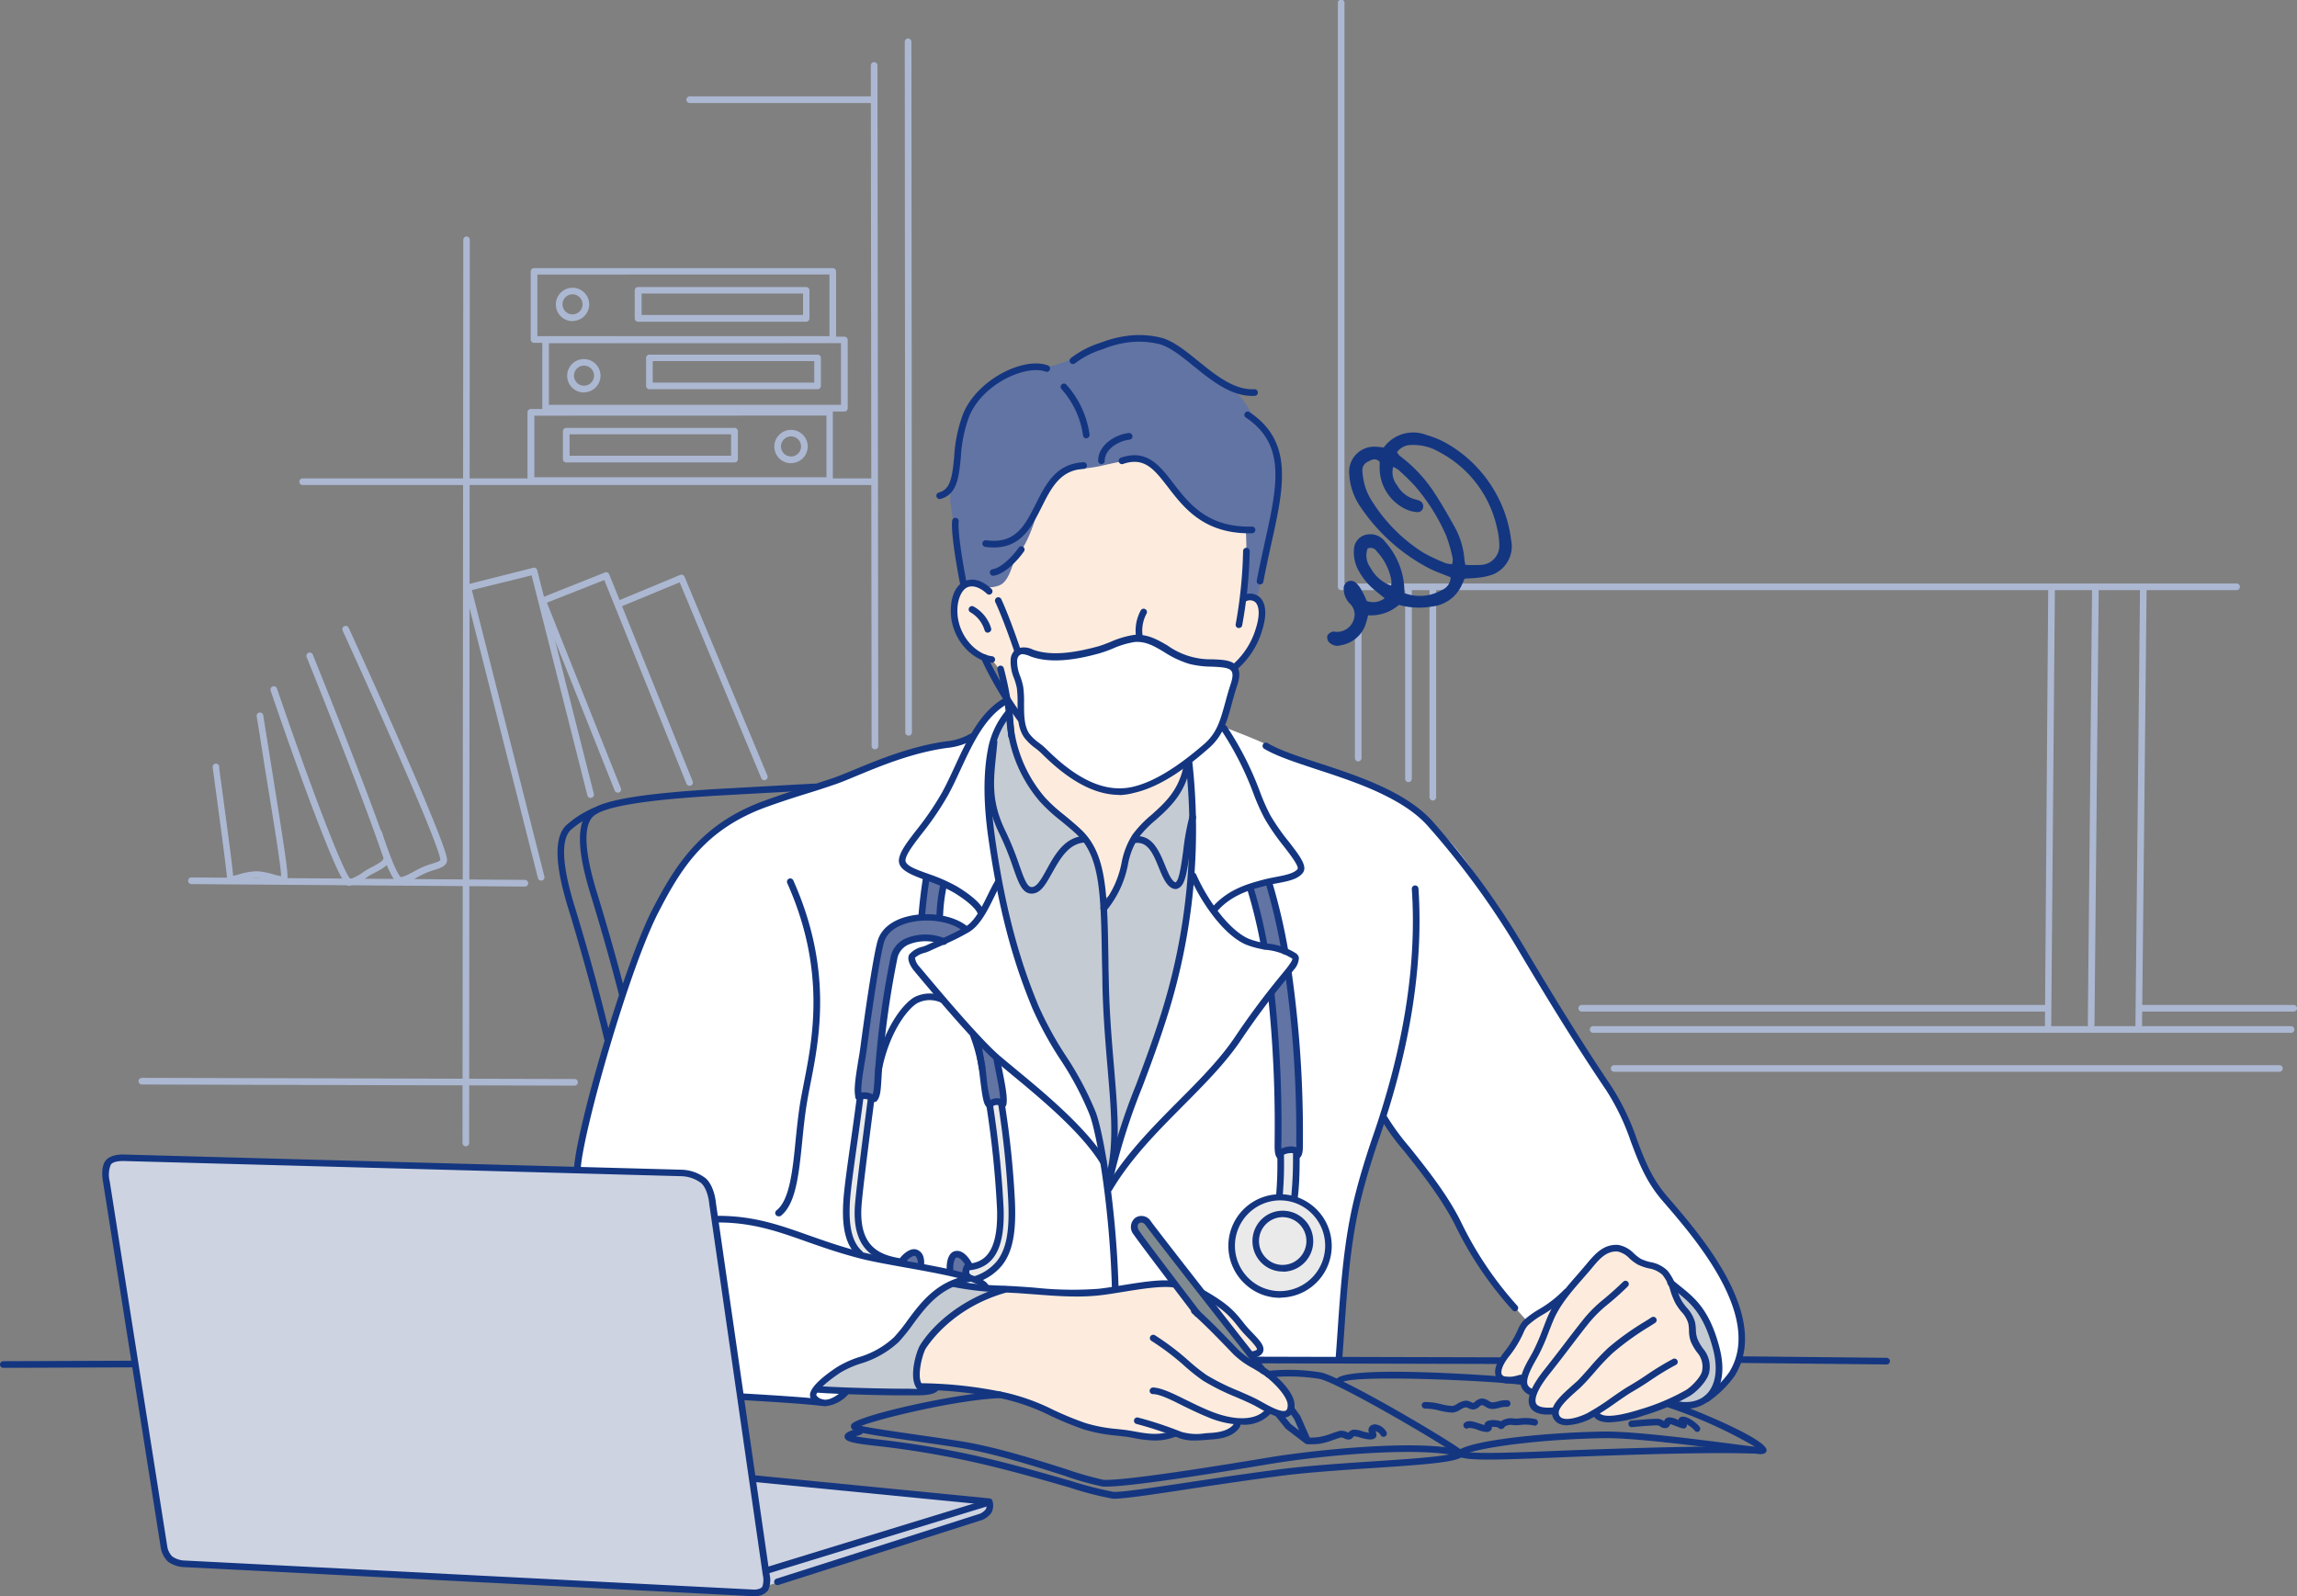 <svg xmlns="http://www.w3.org/2000/svg" viewBox="0 0 428.4 297.7"><rect x="0" y="0" width="428.4" height="297.7" fill="#808080" stroke="none"/><defs><style>.cls-1{fill:#fdecdd;}.cls-1,.cls-10,.cls-2,.cls-3,.cls-4,.cls-5,.cls-6,.cls-7{fill-rule:evenodd;}.cls-2{fill:#fff;}.cls-3{fill:#6274a3;}.cls-4{fill:#c5cbd2;}.cls-5{fill:#eaeaea;}.cls-6{fill:#808b91;}.cls-7{fill:#ced3e1;}.cls-8{fill:#acb8d2;}.cls-10,.cls-9{fill:#143681;}</style></defs><g id="レイヤー_2" data-name="レイヤー 2"><g id="レイヤー_1-2" data-name="レイヤー 1"><path class="cls-1" d="M318.18,257.24c2.46-1.67-.83-7.76-1.93-10.14-1.65-3.57-3-9.75-6.66-11.68-3.23-1.72-6.44-4.5-9.75-3.39-2.1.7-7.59,8.81-9.54,10.62s-4.15,1.87-5.89,4.22c-.75,1-1.69,3.24-2.4,4.19a17.45,17.45,0,0,0-2.75,5.14c-.16.66,1.15,1.25,2.42,1.26s2.25-.56,2.22-.16c-.1,1,1.91,2.59,1.91,2.59s-.47,2.1.49,2.73l3.39.51s1.41,3.06,3.65,2.17l4.08-1.59a6.27,6.27,0,0,0,4.91.87c5.69-1.7,10.51-3.41,10.51-3.41S316,258.7,318.18,257.24Z"/><path class="cls-1" d="M186.55,240.48s-8.84,3.24-12.42,7.93a16.17,16.17,0,0,0-2.69,4.92,17.52,17.52,0,0,0-.15,5.25s3.81.18,5.58.34,9.25,1.12,11.11,1.64a85.74,85.74,0,0,1,11.8,4.4c4.48,1.92,5.38,1.54,9.3,2.35a26.59,26.59,0,0,0,7.15.76,8.19,8.19,0,0,0,2.72-.84s3.71,1,4.73.81c1.39-.28,4.41-.16,5.59-.87a2.73,2.73,0,0,0,1.42-1.71s4.09-.09,5.17-1.66c1-1.4,4.44,1.51,4.88-.64a6.37,6.37,0,0,0-1.4-4.09,22.32,22.32,0,0,0-3.91-3.86l-2.19-2.55s2.59-.58,1.71-1.68c-2.26-2.83-5.68-7.19-8.8-9-3.54-2-5.26-2.29-9.09-2.57s-9.95,1.47-13.73,1.66C197.61,241.38,186.55,240.48,186.55,240.48Z"/><path class="cls-1" d="M205.56,167.2c-1.68-3.49-.58-8.36-3.15-11.44-3.72-4.46-10.72-7.9-13.35-13.16a10.64,10.64,0,0,1-.78-4.31s-.32-6.8-.79-9.37c-.69-3.79-1.71-5.45-3-5.91a14.6,14.6,0,0,1-5-3.83c-1.15-1.81-2-4.33-1.79-5.86.7-4.66,5.55-8.68,8.26-12.29,7.65-10.2,16.69-22.83,31.08-18.31a16.53,16.53,0,0,1,3.82,1.72,37.81,37.81,0,0,1,6.86,6.87c1.58,2.06,3.92,2.31,4.63,6.78s-.22,13.24-.22,13.24,1.71-.4,2.52.61.62,3.22.36,4.8c-.58,3.66-4.69,7.75-4.69,7.75s-7.47,21.2-13.09,28.22c-3.06,3.82-5.08,8.56-8.39,12.2C208.07,165.81,206.11,168.34,205.56,167.2Z"/><path class="cls-2" d="M187.43,131c-1.7-.86-6.39,6.86-6.39,6.86s-7.51,1.39-10.47,2.2c-4.74,1.29-6.45,2.43-11,4.26-4.06,1.63-8,2.11-12.09,3.76-5.35,2.19-9.94,3.85-14.41,7.34-3,2.31-6.53,7.13-8.71,10.47a84.35,84.35,0,0,0-6,12.8c-3.5,9.32-9.28,28.72-10.7,38.63s-.5,4.12,3.19,13.94a28.4,28.4,0,0,0,5,8.92c4.52,6.09,22.36,20.52,22.36,20.52s9.08.29,14.15.78c2.31.22,5.13-1.51,5.13-1.51a38.29,38.29,0,0,0,5.64-1.48c8-4,10.56-14.82,19.55-17.82,2.56-.85,4.8-.59,7.44-.41,4.13.28,8.69.89,12.81.72s9.31-1.18,13.51-1.6c4.49-.45,8.21.86,12.16,4.47a64.94,64.94,0,0,1,4.94,5.32c.5.59,1.56,1.73,1.56,2.25,0,1-1.51,1.19-1.51,1.19l.52.71,16,.17s.67-9.38,1.09-14.12c.28-3.09.61-6.88,2.12-15.45.22-1.24,4.75-15.45,4.75-15.45s3.36,4.67,6.33,8.07a89.07,89.07,0,0,1,5.8,8.28c3.13,6.46,4.34,7.12,7.81,13.37,1.06,1.92,6.88,8.28,6.88,8.28s4.66-2.51,6.08-4c3.1-3.28,5.84-10.74,11.19-9.59a7.84,7.84,0,0,1,3.65,2.42c.06.13,3.92.06,5.27,2.59a25.8,25.8,0,0,0,1.28,2.28s7,12.25,6.78,15.17-6.78,6.36-6.78,6.36,5.57-.68,7.93-2.55a12.37,12.37,0,0,0,4.59-7.36c.52-3.39-1.16-9.83-2.69-12.37a115.17,115.17,0,0,0-8.61-12.65,73.13,73.13,0,0,1-5.22-6.38c-2.52-3.87-4.85-12.51-7.68-16.7-3.85-5.7-8.58-13.23-12.6-19.37-3.34-5.12-6.89-12.4-10.32-17.41-3.78-5.53-7-10.76-12.62-14.6-9-6.17-20-9.34-29.81-13.86-2.3-1.06-7.1-2.86-7.1-2.86l-6.45,6.48s-4.82,13.21-8.44,17.39c-.67.78-5.68,12.4-6.9,12.4s-4.16-14.19-4.92-15.09c-3.46-4.16-6.68-6.4-9.38-10.79-1.22-2-2-5.91-3.24-8C187.69,136.13,189.4,132,187.43,131Z"/><path class="cls-2" d="M230.37,125.16c-.61-1.88-.53.84-9.1-2.16-1.55-.54-5-2.81-6.61-3.39-2.66-1-4.31-.18-6.66.59a63.88,63.88,0,0,1-9.21,2.35c-4.28.67-7.18-2-9.16-.38-2.15,1.75.37,4.17.66,6.32.21,1.49.06,5.89.46,7.37.87,3.27,1.6,2.57,3.77,4.19,2,1.5,7.88,7.1,13.37,7.6,4.53.41,11.08-2.85,14.43-6,1.92-1.79,3.14-2.29,4.67-4.47a19.45,19.45,0,0,0,2.58-7.15C229.81,128.34,231,127.1,230.37,125.16Z"/><path class="cls-3" d="M179.75,108.73l-1.56-9.55a54.44,54.44,0,0,1-.94-5.54c-.28-2.76.87-3.79,1.23-6.9.27-2.34,1-8,1.93-9.82a16.75,16.75,0,0,1,8.05-7.32c1.25-.53,5.19-.33,9.8-2,6.07-2.26,12.36-5.71,17.94-4.11,2,.57,5.69,3.5,7.43,4.87,3.92,3.09,6.64,3.53,8.91,7.3,2.64,4.41,5.57,5.88,5.93,10.59a53.31,53.31,0,0,1-1.54,14.13c-.42,1.71-2.43,11-2.43,11l-2.14-.42a6.86,6.86,0,0,1-.12-2.08,80.8,80.8,0,0,0,.12-9.92s-5.17-.88-7.37-2.2c-2.93-1.76-4.38-2.75-6-4.83-1.46-1.9-2.91-5.5-6.07-6.13-1.66-.34-5.6.66-7.93,1.16s-5.76.57-6.56,1.17c-5.77,4.33-4.39,10.2-8.93,15.87-.66.83-1.15,4.28-3,5.12C183.85,110.3,179.75,108.73,179.75,108.73Z"/><path class="cls-3" d="M172.66,163.5l-1,7.59a29.18,29.18,0,0,1-3,.52c-1.63,0-4.13,3.27-4.13,3.27s-2.09,10.05-2.9,16.54c-.32,2.54-1.54,8.32-1.54,10.93,0,1,.08,2.41.08,2.41s2.91.1,3-.19c.42-2.35,1.13-8.33,1.44-11.22.49-4.59,1.48-11,2.05-14.71.44-2.87,2.27-3.32,5.45-3.72a6.13,6.13,0,0,1,3.61.64s4.27-1.45,4.37-2-4.68-2.46-4.68-2.46l.76-6.51Z"/><polygon class="cls-3" points="182.28 194.05 184.32 205.79 187.13 205.68 186.18 197.48 182.28 194.05"/><path class="cls-3" d="M233.24,165.44a48.47,48.47,0,0,0,1.21,4.93c.35,1.22,1.24,5.93,1.24,5.93l4,.87s-.63-2.92-1.18-5.41-1.76-7.37-1.76-7.37Z"/><path class="cls-3" d="M237,185.23s.59,3.64.81,7.33c.28,4.56.13,7.92.32,12.76.16,4,.43,7.24.31,9.25-.09,1.69,3.76.21,3.76.21s.26-7.26.26-9.67c0-5.6-.93-11.43-1.29-17.07-.05-.91-1-6.3-1-6.3Z"/><path class="cls-4" d="M206.22,216.72a83.81,83.81,0,0,0-2.59-9c-3.11-7.5-7.25-12.51-10.74-20.54-3.42-7.88-6.2-18.89-7.61-27.68-.72-4.41-.64-12.17-.55-16.63.11-5.66,2-7,3.25-9.19.4-.73,1.09,5.45,1.35,6.23a24.27,24.27,0,0,0,3.42,7.23,21.6,21.6,0,0,0,4.71,4.95c1.35,1,2.55,1.33,3.67,2.74a28,28,0,0,1,2.86,4.34,30.6,30.6,0,0,1,1.46,5.8c.11.42.25,4.32.4,4.2a18.39,18.39,0,0,0,2.44-3.76c.46-1.41,1-3.28,1.56-5.12.7-2.09,1-3.39,2.28-4.78,1.62-1.71,4.38-4.32,6.15-6.24,1.15-1.25,2.38-4.18,3.2-5.52.2-.33.19,2,.38,2.34.59,1,1.06,12.32.59,19.43-.54,8.09-1.81,8.63-3.2,16.58-.8,4.61-4.34,13.86-5.79,18.13s-2.89,7.52-4.42,12.12c-.26.79-2.4,6.74-2.4,6.74Z"/><path class="cls-4" d="M311.84,239.65s-.23.17,1.14,3.14c.35.74,1.83,2.24,2.23,3.28s.06,2.22.55,3.51c.31.81,1.55,2.28,1.88,3.2.6,1.65,1.29,2.76-.25,4.66s-5.91,3.94-5.11,4.31a8.16,8.16,0,0,0,3.58.05,7.56,7.56,0,0,0,2.84-1.25c1.66-1.48,1.92-3.86,1.88-6-.05-2.61-2-8.87-3.81-10.93A47.42,47.42,0,0,0,311.84,239.65Z"/><path class="cls-4" d="M178,239.39s-.41-.54-5.21,3.69c-2.17,1.9-2.57,4.22-6.28,7.44-1.23,1.07-5.74,2.86-8.73,4.35a18.19,18.19,0,0,0-4.36,3c-.27.22-1.16,1.18-1.16,1.18s5.11.13,6.57.27c2.9.29,9.74.84,12.71.22,1-.21-.84-1.87-.49-4.26a12,12,0,0,1,3.55-7.22,30,30,0,0,1,6-4.65,19.63,19.63,0,0,0,2.76-1.75,16.59,16.59,0,0,1,2.51-1.09Z"/><path class="cls-5" d="M160.56,204.51s-.78,6.82-1.35,9.41c-1.13,5.16-1.9,10.18-1.09,15.45a14,14,0,0,0,1.67,4.3l2.3.84,1.6-.15s-2.83-3.38-3.09-4.52a24.6,24.6,0,0,1,.17-9.59c.65-3.9,1.65-15.77,1.65-15.77Z"/><path class="cls-5" d="M184.72,206s1.12,10.64,1.36,15.22c.2,3.79,1,9.31-1.21,12.81-1.21,1.94-4.63,2.3-4.63,2.3a2.14,2.14,0,0,0,0,1.42,1.63,1.63,0,0,0,1.65.93,8.53,8.53,0,0,0,6-5.54c1.19-3.25.77-7,.88-10.19.07-1.94-.5-5.93-.66-7.87a74.47,74.47,0,0,0-1.49-9.44C186.4,205,184.72,206,184.72,206Z"/><path class="cls-5" d="M239.1,214.73l-.45,8.44a21.82,21.82,0,0,0-4.29,1.33c-3.78,2.52-5.27,5.09-4.52,9.7,1.41,8.67,14,9.46,17.33,1.54,1.34-3.2,1-5.68-1.07-8.49-1.08-1.48-4.49-3.69-4.49-3.69s1-6.7,0-9.21C241.22,213.45,239.1,214.73,239.1,214.73Z"/><path class="cls-3" d="M180.68,235.82a10.29,10.29,0,0,0-2.38-2c-1.38-.55-1.2,3.39-1.2,3.39L180,238Z"/><path class="cls-3" d="M168.53,235.35s1.19-1.64,2-1.79c.52-.09,1,1.61,1.21,2.13C172.28,236.69,168.53,235.35,168.53,235.35Z"/><path class="cls-6" d="M234.08,253.83c-4.92-6.82-14-17.9-15.48-19.86s-3.54-5-5-6.32a1.43,1.43,0,0,0-1.9.46c-.5,1,2.86,5.26,3.18,5.69,3.72,4.95,8.65,11.38,8.65,11.38s5.62,6.08,7.43,7.54C231.67,253.33,235.6,255.94,234.08,253.83Z"/><path class="cls-6" d="M238.9,264.12l2.13-.76a7.81,7.81,0,0,1,1.33,1.94c.65,1.4,1.38,3.48.52,2.62a24.56,24.56,0,0,0-2.46-1.64Z"/><path class="cls-7" d="M19.62,219.61s-.29-1.89.72-2.81,3.32-.86,3.32-.86l103.48,3a5.19,5.19,0,0,1,3.37.76,8.37,8.37,0,0,1,2.23,3.35l7.68,52.83,44,4.18a2.6,2.6,0,0,1-.08,1.66,3.48,3.48,0,0,1-1.36,1.21L143.2,295.71l-1.92,1.47L32.43,291.49l-2-2.59Z"/><path class="cls-8" d="M253.32,142a.62.62,0,0,1-.62-.62v-31.2a.62.62,0,1,1,1.23,0v31.2A.62.62,0,0,1,253.32,142Z"/><path class="cls-8" d="M425.12,199.89H301.05a.62.62,0,1,1,0-1.24H425.12a.62.62,0,0,1,0,1.24Z"/><path class="cls-8" d="M262.69,145.86a.61.61,0,0,1-.62-.61V109.5a.62.62,0,0,1,1.24,0v35.75A.61.61,0,0,1,262.69,145.86Z"/><path class="cls-8" d="M427.29,192.62H297.13a.62.62,0,0,1,0-1.24H427.29a.62.62,0,0,1,0,1.24Z"/><path class="cls-8" d="M382,191.9h0a.61.61,0,0,1-.61-.62L382,109.9a.62.62,0,0,1,.62-.62h0a.64.64,0,0,1,.62.63l-.68,81.38A.62.62,0,0,1,382,191.9Z"/><path class="cls-8" d="M398.88,191.9h0a.61.61,0,0,1-.61-.62l.85-81.29a.61.61,0,0,1,.62-.61h0a.62.62,0,0,1,.61.63l-.85,81.28A.62.62,0,0,1,398.88,191.9Z"/><path class="cls-8" d="M390,191.69h0a.63.63,0,0,1-.61-.63l.79-81.2a.65.65,0,0,1,.63-.62.62.62,0,0,1,.61.63l-.79,81.2A.62.62,0,0,1,390,191.69Z"/><path class="cls-8" d="M267.23,149.29a.62.62,0,0,1-.62-.62V109.43a.62.62,0,0,1,1.24,0v39.24A.62.62,0,0,1,267.23,149.29Z"/><path class="cls-8" d="M381.68,188.66H295a.62.62,0,0,1,0-1.24h86.7a.62.62,0,0,1,0,1.24Z"/><path class="cls-8" d="M427.78,188.66H399.14a.62.62,0,0,1,0-1.24h28.64a.62.62,0,0,1,0,1.24Z"/><path class="cls-8" d="M417.13,110.06h-167a.61.61,0,0,1-.61-.62V.62a.62.62,0,1,1,1.23,0v108.2H417.13a.62.62,0,0,1,0,1.24Z"/><path class="cls-8" d="M169.46,137.2a.62.62,0,0,1-.62-.62L168.74,7.8a.62.62,0,0,1,.62-.62h0a.62.62,0,0,1,.62.62l.1,128.78a.62.62,0,0,1-.62.62Z"/><path class="cls-8" d="M107.14,202.47h0l-80.68-.21a.62.62,0,0,1,0-1.24h0l80.69.21a.62.62,0,0,1,0,1.24Z"/><path class="cls-8" d="M163.18,139.74a.61.61,0,0,1-.62-.61l-.15-126.92a.62.62,0,0,1,.62-.62h0a.62.62,0,0,1,.62.62l.15,126.91a.61.61,0,0,1-.62.62Z"/><path class="cls-8" d="M128.64,19.21a.62.62,0,1,1,0-1.24l33.75,0h0a.62.62,0,1,1,0,1.24l-33.75,0Z"/><path class="cls-8" d="M163,90.46H56.45a.62.62,0,0,1-.62-.62.62.62,0,0,1,.62-.62H163a.62.62,0,1,1,0,1.23Z"/><path class="cls-8" d="M97.89,165.34h0l-62.19-.46a.62.62,0,0,1,0-1.24h0l62.19.46a.64.64,0,0,1,.62.63A.62.62,0,0,1,97.89,165.34Z"/><path class="cls-8" d="M86.88,213.78h0a.62.62,0,0,1-.62-.62l.15-168.44A.62.62,0,0,1,87,44.1h0a.62.62,0,0,1,.62.62v7.06L87.5,213.16A.62.62,0,0,1,86.88,213.78Z"/><path class="cls-8" d="M42.94,164.52a.64.64,0,0,1-.39-.14.61.61,0,0,1-.22-.59c0-.95-1.27-10.35-2.61-20.28l-.06-.39a.63.63,0,0,1,.53-.7.62.62,0,0,1,.7.53l0,.39c2.78,20.57,2.76,20.6,2.48,20.95A.62.62,0,0,1,42.94,164.52Z"/><path class="cls-8" d="M43.49,163.49Zm9.5.27h0Zm-.52.87a7.49,7.49,0,0,1-1.86-.38,11,11,0,0,0-2.73-.52h0a11.08,11.08,0,0,0-3,.54c-1.11.31-2.06.58-2.46-.23a.62.62,0,0,1,1-.7,8,8,0,0,0,1.12-.26,12.15,12.15,0,0,1,3.36-.59,13,13,0,0,1,3.07.57,8.5,8.5,0,0,0,1.46.33c0-1.69-1.46-10.58-3-20-.5-3.15-1-6.48-1.56-9.84a.62.62,0,0,1,1.22-.2c.53,3.37,1.06,6.7,1.57,9.84,2.77,17.33,3.17,20.25,2.89,20.82A1.08,1.08,0,0,1,52.47,164.63Z"/><path class="cls-8" d="M65.12,165.21c-.65,0-1.62-.92-6-12.32-2.49-6.49-5.64-15.26-8.64-24.08a.62.62,0,0,1,1.18-.4C58,147,63.88,162.33,65.33,163.93a8.21,8.21,0,0,0,2.28-1.19,13.71,13.71,0,0,1,1.25-.77l.29-.15c1.77-.93,2.52-1.4,2.34-1.93-2.08-6-4.85-13.44-9-24-1.78-4.55-3.62-9.18-5.31-13.37a.62.62,0,0,1,1.15-.46c1.69,4.19,3.53,8.82,5.32,13.37,4.14,10.56,6.91,18,9,24,.55,1.59-1.06,2.44-2.93,3.42l-.29.15c-.37.2-.75.45-1.15.71a7.87,7.87,0,0,1-3,1.42Z"/><path class="cls-8" d="M74.78,164.79a1.35,1.35,0,0,1-1.09-.51c-1.44-1.73-3.55-8.43-3.64-8.72a.6.6,0,0,1,.4-.77.62.62,0,0,1,.78.4c.59,1.88,2.35,7,3.41,8.3.24.28,1.64-.46,2.48-.91.53-.29,1.1-.59,1.67-.85a15.33,15.33,0,0,1,1.77-.64c.72-.22,1.61-.5,1.57-.77-.35-2.5-7-18.07-18.23-42.73a.62.62,0,0,1,1.13-.51c6.63,14.55,17.82,39.49,18.33,43.07.19,1.31-1.2,1.74-2.43,2.12a13.66,13.66,0,0,0-1.62.59c-.56.25-1.1.54-1.61.81A7.26,7.26,0,0,1,74.78,164.79Z"/><path class="cls-8" d="M99.66,77.52V89h54.48V77.5ZM99,90.25a.62.62,0,0,1-.62-.62V76.9a.62.62,0,0,1,.62-.62l55.71,0a.65.65,0,0,1,.44.18.62.62,0,0,1,.18.44V89.62a.59.59,0,0,1-.19.43.58.58,0,0,1-.43.18Z"/><path class="cls-8" d="M102.37,64v11.5l54.48,0V64Zm-.62,12.74a.61.61,0,0,1-.61-.62V63.41a.62.62,0,0,1,.62-.62h55.72a.62.62,0,0,1,.62.62V76.13a.61.61,0,0,1-.62.62Z"/><path class="cls-8" d="M100.22,51.2V62.7l54.48,0V51.19ZM99.6,63.94a.62.62,0,0,1-.62-.62V50.58A.62.62,0,0,1,99.6,50h55.71a.61.61,0,0,1,.62.62V63.3a.65.65,0,0,1-.18.44.62.62,0,0,1-.44.18Z"/><path class="cls-8" d="M142.55,145.5a.62.62,0,0,1-.57-.38L126.76,108.6l-11.19,4.64a.62.62,0,1,1-.47-1.14l11.76-4.88a.62.62,0,0,1,.81.34l15.45,37.09a.63.63,0,0,1-.33.81A.67.67,0,0,1,142.55,145.5Z"/><path class="cls-8" d="M115.22,147.82a.61.61,0,0,1-.58-.39l-14-35.15a.64.64,0,0,1,0-.47.64.64,0,0,1,.34-.33l11.83-4.71a.62.62,0,0,1,.81.34l15.56,38.59a.62.62,0,0,1-.34.81.64.64,0,0,1-.81-.34l-15.33-38L102,112.4,115.79,147a.61.61,0,0,1-.34.8A.62.62,0,0,1,115.22,147.82Z"/><path class="cls-8" d="M100.93,164.23a.62.62,0,0,1-.6-.46l-13.68-54a.62.62,0,0,1,.45-.76l12.34-3.12a.59.59,0,0,1,.47.06.66.66,0,0,1,.28.38L110.74,148a.62.62,0,1,1-1.2.3l-10.39-41L88,110.05l13.53,53.41a.61.61,0,0,1-.44.75A.47.47,0,0,1,100.93,164.23Z"/><path class="cls-8" d="M147.53,81.39a1.87,1.87,0,1,0,1.87,1.87A1.87,1.87,0,0,0,147.53,81.39Zm0,5a3.11,3.11,0,1,1,3.11-3.11A3.1,3.1,0,0,1,147.53,86.37Z"/><path class="cls-8" d="M108.92,68.19a1.87,1.87,0,1,0,1.87,1.87A1.87,1.87,0,0,0,108.92,68.19Zm0,5A3.11,3.11,0,1,1,112,70.06,3.11,3.11,0,0,1,108.92,73.17Z"/><path class="cls-8" d="M106.78,54.89a1.87,1.87,0,1,0,1.87,1.87A1.87,1.87,0,0,0,106.78,54.89Zm0,5a3.11,3.11,0,1,1,3.11-3.1A3.1,3.1,0,0,1,106.78,59.86Z"/><path class="cls-8" d="M119.66,58.74h30.11v-4H119.66ZM150.39,60H119a.62.62,0,0,1-.62-.62V54.15a.62.62,0,0,1,.62-.62h31.35a.62.62,0,0,1,.62.62v5.21A.62.62,0,0,1,150.39,60Z"/><path class="cls-8" d="M121.74,71.35h30.12v-4H121.74Zm30.74,1.24H121.12a.62.62,0,0,1-.62-.62V66.76a.62.62,0,0,1,.62-.62h31.36a.62.62,0,0,1,.62.62V72A.62.62,0,0,1,152.48,72.59Z"/><path class="cls-8" d="M106.23,85h30.12V81H106.23ZM137,86.24H105.61a.61.61,0,0,1-.62-.61V80.42a.62.62,0,0,1,.62-.62H137a.62.62,0,0,1,.62.62v5.21A.61.61,0,0,1,137,86.24Z"/><path class="cls-9" d="M31.22,288.56a3.46,3.46,0,0,0,.91,1.72,4.37,4.37,0,0,0,2,.74l106.55,5.44c.28,0,1.2-.09,1.49-.54a3.78,3.78,0,0,0,.1-2.13l-10-69.29c0-.07-.2-2.59-1.46-3.82a6.38,6.38,0,0,0-3.74-1.32l-104-2.83c-.53,0-1.92,0-2.41.68a5,5,0,0,0-.2,3.08Zm109.49,9.14h-.05l-106.6-5.45a5.6,5.6,0,0,1-2.73-1A4.8,4.8,0,0,1,30,288.77L19.23,220.51c-.05-.25-.52-2.72.42-4s3.23-1.21,3.48-1.19l104,2.83a7.66,7.66,0,0,1,4.57,1.67h0c1.6,1.57,1.82,4.46,1.83,4.58l10,69.2a4.72,4.72,0,0,1-.28,3A3.13,3.13,0,0,1,140.71,297.7Z"/><path class="cls-9" d="M153.26,262.19h-.08c-3.37-.39-8.24-.69-13.4-1l-1.21-.07a.62.62,0,1,1,.08-1.24l1.2.07c5.18.32,10.06.62,13.48,1a.62.62,0,0,1-.07,1.23Z"/><path class="cls-9" d="M107.64,218.8h0a.62.62,0,0,1-.6-.64c.29-7.25,9.43-38.56,14.71-48.71,4.27-8.21,9.09-15.92,20.94-20.17,3.3-1.19,5.27-1.8,7.35-2.45,1.56-.48,3.13-1,5.32-1.72,1-.35,2.33-.89,3.85-1.52,4.51-1.87,10.69-4.44,17.32-5.34a11,11,0,0,0,4.34-1.36.63.63,0,0,1,.86.2.62.62,0,0,1-.21.86,12.16,12.16,0,0,1-4.83,1.53c-6.47.87-12.56,3.41-17,5.25-1.53.64-2.86,1.19-3.92,1.55-2.2.76-3.8,1.26-5.35,1.74-2.07.64-4,1.25-7.3,2.42-11.45,4.11-16,11.3-20.26,19.58-5.59,10.74-14.31,41.67-14.57,48.19A.62.62,0,0,1,107.64,218.8Z"/><path class="cls-9" d="M153.94,262.25h-.2a3.38,3.38,0,0,1-2.36-1.19,1.37,1.37,0,0,1-.3-1.08c.22-1.53,2.85-3.58,5-5a19,19,0,0,1,4-1.84,16.4,16.4,0,0,0,6.61-3.7,29,29,0,0,0,2.54-3.15c2.45-3.31,5.5-7.44,11.42-8.42a.62.62,0,0,1,.2,1.22c-5.42.9-8.18,4.64-10.62,7.94a32.25,32.25,0,0,1-2.65,3.28,18,18,0,0,1-7.07,4,18,18,0,0,0-3.8,1.7c-3.17,2.12-4.39,3.57-4.48,4.17a1.9,1.9,0,0,0,1.5.86c1,.06,2.22-.57,3.54-1.8a.63.63,0,0,1,.88,0,.62.62,0,0,1,0,.87A6.57,6.57,0,0,1,153.94,262.25Z"/><path class="cls-9" d="M183.81,240.53a.62.62,0,0,1-.53-.29c-.89-1.44-8.75-2.84-14.49-3.86-3.1-.56-6-1.08-8.13-1.61-3.91-1-7.11-2.11-10.2-3.2-5.42-1.92-10.1-3.58-16.59-3.58a.62.62,0,0,1,0-1.24c6.7,0,11.47,1.69,17,3.65,3.07,1.08,6.24,2.2,10.09,3.17,2.06.52,5,1,8,1.59,8.54,1.52,14.22,2.65,15.33,4.43a.62.62,0,0,1-.2.85A.66.66,0,0,1,183.81,240.53Z"/><path class="cls-9" d="M.62,255.1a.61.61,0,0,1-.62-.61.63.63,0,0,1,.62-.63l24.24-.09h0a.62.62,0,0,1,0,1.24L.62,255.1Z"/><path class="cls-9" d="M279.76,254.38h0L234,254.26a.62.62,0,1,1,0-1.24h0l45.74.12a.62.62,0,0,1,0,1.24Z"/><path class="cls-9" d="M116,185.84a.63.63,0,0,1-.6-.46c-1.37-5.35-2.93-10.89-4.76-16.94l-.2-.66c-1.26-4.07-4.21-13.61-.4-16.64,2.45-1.94,9.54-3.13,23.7-4l18.1-1a.6.6,0,0,1,.65.58.62.62,0,0,1-.58.66l-18.1,1c-8.5.51-20.14,1.46-23,3.72-3.15,2.51-.27,11.81.81,15.31l.2.66c1.84,6.07,3.4,11.62,4.78,17a.61.61,0,0,1-.44.75Z"/><path class="cls-9" d="M113.33,194.45a.62.62,0,0,1-.6-.47c-1.85-7.67-4-15.42-6.26-23l-.21-.67c-1.26-4.07-4.21-13.61-.39-16.63a18.79,18.79,0,0,1,4.79-3,.62.62,0,1,1,.42,1.16,18.73,18.73,0,0,0-4.44,2.78c-3.15,2.51-.28,11.81.81,15.31l.2.67c2.31,7.63,4.43,15.4,6.29,23.09a.62.62,0,0,1-.46.74Z"/><path class="cls-9" d="M145,295.63a.63.63,0,0,1-.59-.43.62.62,0,0,1,.41-.78l37.93-12.11a2.78,2.78,0,0,0,1.12-.86,1.41,1.41,0,0,0,.11-.81l-43.38-4.26a.62.62,0,0,1,.12-1.24l43.85,4.31a.62.62,0,0,1,.53.44,3.07,3.07,0,0,1-.15,2.16,3.9,3.9,0,0,1-1.77,1.42l-38,12.13A.58.58,0,0,1,145,295.63Z"/><path class="cls-9" d="M143,293.52a.63.63,0,0,1-.6-.44.62.62,0,0,1,.41-.77l41-12.58a.6.6,0,0,1,.77.41.62.62,0,0,1-.41.77l-41,12.58Z"/><path class="cls-9" d="M215.37,268.65a21.94,21.94,0,0,1-3.94-.46c-.61-.11-1.2-.22-1.77-.29l-1.34-.15a30.13,30.13,0,0,1-6.2-1.17,64.13,64.13,0,0,1-6.14-2.51,39.21,39.21,0,0,0-9.75-3.38l-.39-.06a77.42,77.42,0,0,0-14.12-1.42.59.59,0,0,1-.63-.6.62.62,0,0,1,.6-.64A78.61,78.61,0,0,1,186,259.41l.39.06a39.61,39.61,0,0,1,10.06,3.47,60.57,60.57,0,0,0,6,2.46,28.71,28.71,0,0,0,6,1.12l1.35.15c.59.08,1.21.19,1.84.3,2.22.4,4.51.82,7.11-.16a.6.6,0,0,1,.79.36.62.62,0,0,1-.36.8A10.8,10.8,0,0,1,215.37,268.65Z"/><path class="cls-9" d="M222.75,268.65a7.61,7.61,0,0,1-2.88-.47,68.82,68.82,0,0,0-7.9-2.61.61.61,0,0,1-.46-.74.6.6,0,0,1,.74-.46,68.77,68.77,0,0,1,8.08,2.67,10.2,10.2,0,0,0,4.47.26l1.07-.07c1.54-.09,3.55-.48,4.33-1.8a.62.62,0,0,1,.85-.22.63.63,0,0,1,.22.85c-.85,1.44-2.64,2.25-5.33,2.4l-1,.08C224.21,268.6,223.48,268.65,222.75,268.65Z"/><path class="cls-9" d="M231.6,265.7a16.91,16.91,0,0,1-6.26-1.37c-1.7-.68-3.32-1.48-4.76-2.18C218.28,261,216.29,260,215,260a.61.61,0,0,1-.59-.64.66.66,0,0,1,.64-.6c1.58.07,3.68,1.1,6.11,2.3,1.41.69,3,1.48,4.67,2.15,4.57,1.84,8.47,1.7,10.2-.37a.62.62,0,0,1,.95.8A6.74,6.74,0,0,1,231.6,265.7Z"/><path class="cls-9" d="M239.38,264.38c-1.39,0-3.19-1-4.71-1.86-.41-.23-.78-.44-1.06-.57-1-.5-2.07-.95-3.12-1.41a42.57,42.57,0,0,1-6.12-3.05,35.88,35.88,0,0,1-3.36-2.66,47.46,47.46,0,0,0-6.25-4.75.61.61,0,0,1-.21-.85.62.62,0,0,1,.85-.21,48.51,48.51,0,0,1,6.41,4.87,35.07,35.07,0,0,0,3.23,2.56A41.58,41.58,0,0,0,231,259.4c1.07.47,2.14.93,3.17,1.43.3.15.69.37,1.13.61,1.3.73,3.72,2.1,4.53,1.61.27-.15.33-.62.33-1,0-1.58-2.6-4.29-4.4-5.56-.63-.45-1.32-.84-2-1.26a16.13,16.13,0,0,1-3.7-2.64l-.51-.53c-2.38-2.47-4.63-4.81-7.21-7.12a.62.62,0,0,1,.83-.93c2.61,2.35,4.88,4.7,7.27,7.19l.51.53a15.44,15.44,0,0,0,3.43,2.43c.72.41,1.45.84,2.14,1.32,1.27.9,4.92,4,4.92,6.58a2.17,2.17,0,0,1-.94,2A2.08,2.08,0,0,1,239.38,264.38Z"/><path class="cls-9" d="M200.83,241.8c-2.63,0-5.26-.2-7.84-.4l-3.14-.23-2.68-.14a53,53,0,0,1-9.33-1,.62.62,0,1,1,.29-1.2,52,52,0,0,0,9.1.95c.93.05,1.84.09,2.7.15,1,.06,2.1.14,3.16.23a66,66,0,0,0,11.76.2c1.18-.12,2.64-.36,4.2-.62,3.46-.56,7.39-1.21,9.87-.86a.61.61,0,0,1,.53.69.61.61,0,0,1-.7.53c-2.29-.3-6.12.32-9.5.87-1.57.25-3.06.5-4.27.62A38.19,38.19,0,0,1,200.83,241.8Z"/><path class="cls-9" d="M233.72,253.23a.62.62,0,0,1-.11-1.22c.71-.14.81-.32.81-.32.11-.34-1.09-1.6-1.74-2.27s-1.14-1.2-1.63-1.83c-1.81-2.33-3-3.52-7.09-5.91a.62.62,0,0,1,.61-1.07c4.33,2.5,5.54,3.75,7.46,6.22a22.39,22.39,0,0,0,1.55,1.73c1.31,1.38,2.35,2.46,2,3.51-.29.87-1.39,1.08-1.76,1.15Z"/><path class="cls-9" d="M235.59,256.27a.62.62,0,0,1-.48-.23c-.19-.25-19.12-24.35-21.45-27.53-.41-.56-.89-.59-1.19-.39s-.45.77,0,1.44c1.3,1.91,11.27,14.95,11.37,15.09a.61.61,0,0,1-.12.86.62.62,0,0,1-.87-.11c-.41-.54-10.08-13.2-11.4-15.14a2.19,2.19,0,0,1,.3-3.15,2.06,2.06,0,0,1,2.9.67c2.32,3.16,21.23,27.25,21.42,27.49a.62.62,0,0,1-.1.87A.63.63,0,0,1,235.59,256.27Z"/><path class="cls-9" d="M243.78,269.33a.58.58,0,0,1-.37-.13l-3.52-2.68-.1-.09L238,264.21a.61.61,0,0,1,.08-.87.62.62,0,0,1,.87.08l1.78,2.16,1.57,1.2-.92-2.1-.89-1.3a.61.61,0,0,1,.16-.86.62.62,0,0,1,.86.16l1,1.4,1.92,4.38a.62.62,0,0,1-.19.74A.58.58,0,0,1,243.78,269.33Z"/><path class="cls-9" d="M300.15,265.27c-1.36,0-2.46-.33-3-1.25a.62.62,0,1,1,1.08-.61c.33.58,1.74,1.29,7.6-.54l.23-.07a40.26,40.26,0,0,0,8.31-3.52c1-.55,3-2.59,3.09-3.7a4,4,0,0,0-.93-3.34,9.73,9.73,0,0,1-1.22-2.11A6.43,6.43,0,0,1,315,248a7.87,7.87,0,0,0-.13-1.2,5.5,5.5,0,0,0-1.32-2.2,12.5,12.5,0,0,1-1-1.4,13.66,13.66,0,0,1-1-2.43,8.29,8.29,0,0,0-1.49-3,4.91,4.91,0,0,0-2.57-1.22,9.35,9.35,0,0,1-2.06-.72,8.56,8.56,0,0,1-1.52-1.13,4.35,4.35,0,0,0-2.19-1.29c-2.1-.15-3.4,1.36-4.76,3l-.31.38-1.45,1.67c-2.12,2.42-4.31,4.93-5.54,7.89-.27.65-.52,1.3-.78,1.95a37,37,0,0,1-1.91,4.4c-.14.27-.31.57-.49.88-.85,1.52-2,3.6-1.56,4.7a1.59,1.59,0,0,0,1.18.82.64.64,0,0,1,.45.76.62.62,0,0,1-.76.44,2.77,2.77,0,0,1-2-1.53c-.71-1.67.59-4,1.63-5.8l.47-.85a40.29,40.29,0,0,0,1.85-4.26c.26-.67.51-1.33.78-2,1.31-3.15,3.57-5.74,5.76-8.23l1.43-1.66.31-.37c1.44-1.71,3.05-3.63,5.81-3.42a5.35,5.35,0,0,1,2.9,1.59,8.52,8.52,0,0,0,1.29,1,8.36,8.36,0,0,0,1.79.61,6,6,0,0,1,3.19,1.6,9.41,9.41,0,0,1,1.74,3.42,11.66,11.66,0,0,0,.91,2.21,11.46,11.46,0,0,0,.91,1.24,6.56,6.56,0,0,1,1.57,2.73,8.6,8.6,0,0,1,.16,1.38,5.05,5.05,0,0,0,.29,1.72,8.7,8.7,0,0,0,1.08,1.87,5.2,5.2,0,0,1,1.15,4.19c-.2,1.73-2.57,4-3.74,4.65a40.08,40.08,0,0,1-8.53,3.61l-.22.08A22.62,22.62,0,0,1,300.15,265.27Z"/><path class="cls-9" d="M288.73,263.82c-1.74,0-2.84-.47-3.35-1.41-.79-1.48.11-3.8,2.75-7.09,1-1.27,2.27-2.9,3.52-4.54s2.48-3.25,3.5-4.52a24.48,24.48,0,0,1,4-4c.95-.8,2-1.7,3.58-3.22a.61.61,0,0,1,.87,0,.62.62,0,0,1,0,.87c-1.58,1.55-2.68,2.48-3.66,3.29a23.66,23.66,0,0,0-3.8,3.79c-1,1.25-2.24,2.87-3.48,4.5s-2.51,3.28-3.53,4.56c-3.09,3.83-2.86,5.28-2.63,5.72.34.63,1.5.87,3.28.71a.63.63,0,0,1,.67.56.62.62,0,0,1-.56.67C289.46,263.8,289.08,263.82,288.73,263.82Z"/><path class="cls-9" d="M292.22,265.81a3.25,3.25,0,0,1-1.54-.33,2.33,2.33,0,0,1-1.22-1.8c-.25-1.7,1.89-3.61,3.62-5.15.44-.39.84-.75,1.13-1,.79-.81,1.55-1.68,2.29-2.52a45.08,45.08,0,0,1,3.43-3.63,50.73,50.73,0,0,1,7-5l1.09-.7a.63.63,0,0,1,.86.19.62.62,0,0,1-.19.85l-1.1.7a50.61,50.61,0,0,0-6.79,4.9,42.74,42.74,0,0,0-3.34,3.52c-.75.86-1.52,1.75-2.34,2.57-.3.32-.72.69-1.19,1.1-1.26,1.13-3.37,3-3.21,4.05a1,1,0,0,0,.56.88c1.07.56,3.39-.21,4.68-.85a42.92,42.92,0,0,0,4.59-2.93c1.21-.84,2.36-1.64,3.33-2.2,1.53-.9,2.48-1.53,3.39-2.15a50.92,50.92,0,0,1,4.72-2.86.62.62,0,0,1,.84.25.61.61,0,0,1-.25.84,50.6,50.6,0,0,0-4.62,2.8c-.93.63-1.89,1.27-3.46,2.18-.93.54-2.05,1.33-3.25,2.16a44.73,44.73,0,0,1-4.73,3A11.38,11.38,0,0,1,292.22,265.81Z"/><path class="cls-9" d="M281.38,258a2.43,2.43,0,0,1-2.18-.93c-.76-1.09-.3-2.82,1.3-4.87a19.06,19.06,0,0,0,2.56-4.15,5.64,5.64,0,0,1,1.11-1.8A17,17,0,0,1,287,244.2a21.65,21.65,0,0,0,4.71-3.67.62.62,0,0,1,.91.85,23,23,0,0,1-5,3.87,16.21,16.21,0,0,0-2.65,1.92,4.68,4.68,0,0,0-.86,1.44,20.19,20.19,0,0,1-2.7,4.4c-1.42,1.81-1.57,3-1.26,3.4s1.29.62,3.27,0a.63.63,0,0,1,.78.41.62.62,0,0,1-.41.77A8.43,8.43,0,0,1,281.38,258Z"/><path class="cls-9" d="M318.25,261.52a.62.62,0,0,1-.35-1.12,18.39,18.39,0,0,0,4.58-4.45c6.36-10.1-6.13-24.68-11.47-30.91l-1.22-1.42c-2.91-3.48-4.23-7-5.64-10.74a43.26,43.26,0,0,0-4.59-9.56c-5.11-7.56-10.06-15.47-17.07-27.29a152.16,152.16,0,0,0-16.21-22c-4.76-5.32-13.58-8.21-20.67-10.53-4-1.33-7.52-2.47-9.81-3.84a.62.62,0,1,1,.64-1.06c2.17,1.3,5.59,2.42,9.55,3.72,7.23,2.37,16.23,5.31,21.21,10.88a154.36,154.36,0,0,1,16.36,22.23c7,11.8,11.93,19.69,17,27.22a44.89,44.89,0,0,1,4.72,9.82c1.36,3.64,2.66,7.07,5.43,10.38.35.42.76.89,1.21,1.41,5.51,6.44,18.43,21.5,11.58,32.38a19.85,19.85,0,0,1-4.92,4.8A.66.66,0,0,1,318.25,261.52Z"/><path class="cls-9" d="M249.71,254.12h-.05a.62.62,0,0,1-.57-.67c.13-1.69.25-3.41.37-5.14.58-8.4,1.18-17.08,3.2-25.13.8-3.21,1.84-6.7,3.08-10.38l.3-.88c5.77-16.65,8.22-32.16,7.27-46.12a.62.62,0,0,1,1.24-.09c.95,14.13-1.52,29.81-7.34,46.62l-.3.87c-1.23,3.64-2.26,7.1-3.05,10.28-2,8-2.59,16.57-3.16,24.92-.12,1.73-.24,3.45-.37,5.15A.63.63,0,0,1,249.71,254.12Z"/><path class="cls-9" d="M206.32,277.25l-.62,0a51.41,51.41,0,0,1-7.09-2C193,273.45,185.24,271,178.92,270c-3-.47-5.94-.89-8.62-1.27-9.65-1.38-11.16-1.69-11.53-2.39a.89.89,0,0,1,0-.66c.83-1.64,19.4-5.8,27.6-6.17a.6.6,0,0,1,.64.59.62.62,0,0,1-.59.65c-8.22.37-22.16,3.77-25.78,5.17,1.79.43,5.87,1,9.85,1.58,2.68.39,5.63.81,8.63,1.28,6.41,1,14.19,3.46,19.87,5.26a60.16,60.16,0,0,0,6.81,1.94c1.87.13,8.76-.49,30.93-4.18,7.61-1.27,27.08-3.4,35.3-1.47a.62.62,0,1,1-.29,1.2c-7.32-1.72-25.1-.13-34.81,1.49C220.15,275.84,209.87,277.25,206.32,277.25Z"/><path class="cls-9" d="M207.81,279.51h-.24a60,60,0,0,1-8.1-2.09c-5-1.44-11.88-3.43-18.56-4.89a172.56,172.56,0,0,0-17.71-2.9l-1.56-.18c-3.47-.44-4.08-.83-4.12-1.52s.93-1.07,2-1.35l.45-.13a.62.62,0,0,1,1,.64c-.1.41-.42.49-1.1.68l-.3.08c.48.11,1.19.23,2.27.37l1.54.19a175.22,175.22,0,0,1,17.84,2.91c6.71,1.47,13.6,3.46,18.64,4.91a69.6,69.6,0,0,0,7.81,2c1.63.08,7.71-.84,14.78-1.9,5-.75,10.73-1.6,16-2.28,5.56-.71,12.14-1.15,17.94-1.53,7.14-.47,13.88-.91,15.41-1.72a.62.62,0,1,1,.58,1.09c-1.76.93-8,1.34-15.91,1.87-5.78.38-12.34.81-17.87,1.52-5.23.68-10.92,1.52-15.95,2.28C215.47,278.66,209.79,279.51,207.81,279.51Z"/><path class="cls-9" d="M272.23,271.55a.58.58,0,0,1-.37-.13c-2.85-2.16-22.29-13.56-25.79-14.26a35.9,35.9,0,0,0-9.47-.25.62.62,0,0,1-.66-.58.61.61,0,0,1,.57-.66,37.49,37.49,0,0,1,9.81.28c3.86.77,23.27,12.2,26.29,14.49a.62.62,0,0,1,.12.86A.63.63,0,0,1,272.23,271.55Z"/><path class="cls-9" d="M283.74,258.26h-.09c-5.89-.81-31.29-1.9-33.31-.47a.62.62,0,0,1-1.17-.4c.72-3.15,33-.59,34.65-.36a.63.63,0,0,1,.53.7A.61.61,0,0,1,283.74,258.26Z"/><path class="cls-9" d="M145.2,226.84a.6.6,0,0,1-.49-.24.62.62,0,0,1,.11-.87c2.42-1.88,3-7.3,3.56-13,.25-2.47.51-5,.93-7.51.18-1,.4-2.13.63-3.32,1.64-8.35,4.12-21-3.11-37.19a.62.62,0,1,1,1.13-.51c7.39,16.57,4.87,29.43,3.19,37.94-.23,1.17-.44,2.27-.61,3.29-.42,2.44-.68,5-.92,7.43-.64,6.28-1.2,11.7-4,13.9A.62.62,0,0,1,145.2,226.84Z"/><path class="cls-9" d="M282.57,244.57a.63.63,0,0,1-.47-.22,67.76,67.76,0,0,1-10.78-16c-2.55-5-6.37-9.81-9.44-13.66a43.14,43.14,0,0,1-4.35-6,.62.62,0,1,1,1.1-.56,44.63,44.63,0,0,0,4.22,5.77c3.1,3.89,7,8.72,9.57,13.86A66.46,66.46,0,0,0,283,243.54a.63.63,0,0,1-.07.88A.6.6,0,0,1,282.57,244.57Z"/><path class="cls-9" d="M277.59,272.21c-3,0-4.86-.17-5.6-.6a.62.62,0,1,1,.63-1.07c1.2.7,8.89.4,17,.07,2.39-.1,4.92-.2,7.52-.29,11.66-.39,23.68-.74,31.17-.42a.62.62,0,0,1,.59.64.66.66,0,0,1-.65.6c-7.44-.33-19.43,0-31.07.42-2.59.09-5.12.19-7.51.29C284.49,272.06,280.49,272.21,277.59,272.21Z"/><path class="cls-9" d="M272.19,271.76a.63.63,0,0,1-.41-.15.62.62,0,0,1-.06-.88c1.7-2,15.76-3.55,27.32-3.75,5.51-.08,17.16,1.41,24.86,2.41l3.45.44a87.53,87.53,0,0,0-16.28-7.36.62.62,0,0,1,.4-1.18c4.49,1.54,18.43,7.24,18,9.27-.17.75-1.13.63-1.45.59-1.14-.13-2.59-.32-4.24-.54-7.66-1-19.28-2.49-24.67-2.39-13.86.24-25.4,2.15-26.42,3.33A.6.6,0,0,1,272.19,271.76Z"/><path class="cls-9" d="M190.35,134.7a.64.64,0,0,1-.5-.25A70,70,0,0,1,183,122.89a.62.62,0,0,1,1.14-.49,69.6,69.6,0,0,0,6.73,11.31.62.62,0,0,1-.13.87A.63.63,0,0,1,190.35,134.7Z"/><path class="cls-9" d="M185,123.58h-.07c-3.74-.4-7.78-4.62-7.6-10,.08-2.64,1.05-4.54,2.64-5.21s3.25-.09,4.91,1.43a.62.62,0,1,1-.84.91c-1.28-1.18-2.59-1.61-3.59-1.19s-1.82,2-1.89,4.1c-.15,4.61,3.31,8.43,6.51,8.77a.62.62,0,0,1-.07,1.23Z"/><path class="cls-9" d="M230.34,125a.62.62,0,0,1-.49-.24.63.63,0,0,1,.12-.87,14.46,14.46,0,0,0,4.28-6.78c.7-2.25.66-4-.11-4.79a1.57,1.57,0,0,0-1.62-.24.62.62,0,1,1-.38-1.17,2.71,2.71,0,0,1,2.87.53c1.13,1.12,1.28,3.26.42,6a15.36,15.36,0,0,1-4.71,7.4A.58.58,0,0,1,230.34,125Z"/><path class="cls-9" d="M212.46,119a.63.63,0,0,1-.62-.54,7.89,7.89,0,0,1,.9-4.59.61.61,0,0,1,.83-.28.62.62,0,0,1,.28.83,6.65,6.65,0,0,0-.78,3.88.61.61,0,0,1-.53.69Z"/><path class="cls-9" d="M184.23,118a.63.63,0,0,1-.6-.45A5.76,5.76,0,0,0,181,114.2a.61.61,0,0,1-.27-.83.62.62,0,0,1,.83-.27,6.91,6.91,0,0,1,3.29,4.08.62.62,0,0,1-.43.76Z"/><path class="cls-9" d="M188.62,137.81a.61.61,0,0,1-.61-.6,62.47,62.47,0,0,0-2-12.29.62.62,0,1,1,1.2-.32,63.22,63.22,0,0,1,2,12.58.61.61,0,0,1-.6.63Z"/><path class="cls-9" d="M231.06,117.12a.44.44,0,0,1-.16,0,.62.62,0,0,1-.43-.76,85.53,85.53,0,0,0,1.37-13.58.61.61,0,0,1,.62-.62.63.63,0,0,1,.62.63,85.21,85.21,0,0,1-1.42,13.9A.61.61,0,0,1,231.06,117.12Z"/><path class="cls-9" d="M175.26,93.07a.62.62,0,0,1-.16-1.22c2.16-.58,2.48-2.8,2.86-6.67a26.79,26.79,0,0,1,1.71-8.12c2.78-6.46,11.38-10.56,15.77-8.91a.62.62,0,0,1,.37.79.63.63,0,0,1-.8.37c-3.45-1.3-11.52,2-14.21,8.24a25.84,25.84,0,0,0-1.6,7.75c-.37,3.71-.69,6.92-3.78,7.75Z"/><path class="cls-9" d="M179.63,109.19a.62.62,0,0,1-.61-.49c-.07-.35-1.71-8.63-1.45-11.51a.62.62,0,1,1,1.23.11c-.24,2.7,1.42,11.07,1.43,11.16a.61.61,0,0,1-.48.72Z"/><path class="cls-9" d="M185.37,102.1a11.61,11.61,0,0,1-1.62-.11.62.62,0,0,1,.17-1.23c5.46.76,7.22-2.73,9.25-6.76,1.87-3.71,3.79-7.55,8.9-7.79a.61.61,0,0,1,.65.59.63.63,0,0,1-.59.65c-4.38.2-6.07,3.55-7.85,7.1C192.41,98.27,190.48,102.1,185.37,102.1Z"/><path class="cls-9" d="M233,99.46c-8.54,0-12.21-4.77-15.17-8.61-2.54-3.29-4.37-5.67-8.32-4.34a.62.62,0,1,1-.39-1.17c4.78-1.62,7.17,1.48,9.69,4.76,3,3.89,6.43,8.3,14.7,8.11a.62.62,0,0,1,0,1.24Z"/><path class="cls-9" d="M235,109h-.12a.62.62,0,0,1-.49-.72c.47-2.49,1-4.84,1.49-7.11,2.36-10.62,4.06-18.3-3.63-23.37a.62.62,0,0,1,.69-1c8.39,5.53,6.52,14,4.15,24.67-.5,2.26-1,4.6-1.48,7.07A.62.62,0,0,1,235,109Z"/><path class="cls-9" d="M185.23,107.38a.62.62,0,0,1-.61-.54.61.61,0,0,1,.53-.69c1.46-.19,3.67-2.28,4.89-4.1a.62.62,0,0,1,1,.69c-1.1,1.64-3.63,4.36-5.76,4.64Z"/><path class="cls-9" d="M202.6,81.76a.62.62,0,0,1-.61-.53,16.31,16.31,0,0,0-4-8.64.62.62,0,0,1,0-.87.62.62,0,0,1,.88,0,17.55,17.55,0,0,1,4.34,9.31.62.62,0,0,1-.52.7Z"/><path class="cls-9" d="M205.43,86.55a.62.62,0,0,1-.62-.62c0-3,3.32-4.93,5.71-5.17a.62.62,0,0,1,.13,1.24c-1.88.19-4.61,1.69-4.61,3.93A.61.61,0,0,1,205.43,86.55Z"/><path class="cls-9" d="M233.55,73.84c-4.07,0-7.68-2.93-10.88-5.52-2.22-1.8-4.32-3.51-6.33-4.11a16.09,16.09,0,0,0-6.26-.31A19.23,19.23,0,0,0,206,65l-.62.22a16.48,16.48,0,0,0-4.89,2.55.62.62,0,0,1-.76-1A17.91,17.91,0,0,1,205,64l.61-.21A20.49,20.49,0,0,1,210,62.67a16.93,16.93,0,0,1,6.74.36c2.25.67,4.44,2.45,6.76,4.33,3.29,2.66,6.68,5.41,10.45,5.23a.62.62,0,0,1,.06,1.24Z"/><path class="cls-9" d="M190.73,122a1,1,0,0,0-.51.12,1.44,1.44,0,0,0-.52,1.08,7.43,7.43,0,0,0,.6,3,12.3,12.3,0,0,1,.54,1.92,20.92,20.92,0,0,1,.15,3.13c0,2,0,4.16,1,5.61a8.57,8.57,0,0,0,1.77,1.67,13.25,13.25,0,0,1,1.37,1.15c5.86,5.86,11.11,8.18,16.05,7.08s10.07-5.13,13.4-8c2.39-2.08,3-4.4,3.89-7.59.3-1.1.64-2.35,1.09-3.71.37-1.11.4-1.88.11-2.31-.48-.68-2-.75-3.64-.82a17.8,17.8,0,0,1-4.21-.51,18.41,18.41,0,0,1-4.73-2.23c-1.79-1.06-3.32-2-5.43-1.86a16.17,16.17,0,0,0-4.15,1.24,23.82,23.82,0,0,1-2.44.87c-3.59,1-8.83,2.1-12.93.56A4.32,4.32,0,0,0,190.73,122Zm18.07,26.25c-4.57,0-9.34-2.54-14.51-7.7a12,12,0,0,0-1.25-1.06,9.62,9.62,0,0,1-2-1.92c-1.26-1.77-1.26-4.09-1.26-6.33a19.25,19.25,0,0,0-.14-2.93,12.74,12.74,0,0,0-.49-1.73,8.09,8.09,0,0,1-.66-3.58,2.54,2.54,0,0,1,1.13-2,3.65,3.65,0,0,1,3,.14c3.76,1.42,8.74.34,12.17-.59.65-.18,1.46-.5,2.31-.83a17,17,0,0,1,4.52-1.33c2.48-.14,4.27.92,6.14,2a13.8,13.8,0,0,0,8.37,2.57c2,.08,3.77.15,4.59,1.35.54.77.56,1.88.06,3.4-.44,1.33-.78,2.56-1.07,3.64-.9,3.28-1.61,5.87-4.28,8.21-3.42,3-8.6,7.12-13.94,8.31A12.18,12.18,0,0,1,208.8,148.29Z"/><path class="cls-9" d="M189.85,122.24a.62.62,0,0,1-.59-.43c0-.06-1.92-5.81-3.64-9.54a.64.64,0,0,1,.31-.83.62.62,0,0,1,.82.31c1.75,3.8,3.67,9.62,3.68,9.67a.61.61,0,0,1-.58.82Z"/><path class="cls-9" d="M314.4,262.71a10.27,10.27,0,0,1-2.77-.41.62.62,0,0,1-.42-.77.6.6,0,0,1,.76-.42c2.58.74,4.8.36,6.27-1.06,1.74-1.69,2.2-4.73,1.27-8.35-1.73-6.7-4.25-8.72-6.93-10.86-.46-.38-.94-.76-1.41-1.16a.63.63,0,0,1-.07-.88.62.62,0,0,1,.87-.06l1.39,1.13c2.71,2.17,5.52,4.42,7.35,11.53,1.06,4.11.49,7.5-1.61,9.54A6.62,6.62,0,0,1,314.4,262.71Z"/><path class="cls-9" d="M239.62,178a.61.61,0,0,1-.6-.51,115.26,115.26,0,0,0-2.94-12.66.62.62,0,1,1,1.18-.36,111.39,111.39,0,0,1,3,12.81.61.61,0,0,1-.5.71Z"/><path class="cls-9" d="M242,216.09a.63.63,0,0,1-.47-.22.62.62,0,0,1,.07-.87,4.83,4.83,0,0,0,.16-1.82v-.69a211.47,211.47,0,0,0-2.09-31,.62.62,0,0,1,1.23-.19A213.26,213.26,0,0,1,243,212.5v.67c0,1.21,0,2.25-.6,2.77A.6.6,0,0,1,242,216.09Z"/><path class="cls-9" d="M235.8,177.07a.61.61,0,0,1-.61-.51A92.12,92.12,0,0,0,232.65,166a.62.62,0,0,1,.41-.78.62.62,0,0,1,.77.41,92.63,92.63,0,0,1,2.58,10.74.62.62,0,0,1-.5.72Z"/><path class="cls-9" d="M238.66,216.2a.57.57,0,0,1-.43-.19c-.55-.59-.52-1.79-.5-3.18v-.73a230.62,230.62,0,0,0-1.26-26.69.63.63,0,0,1,.55-.69.61.61,0,0,1,.68.55A233,233,0,0,1,239,212.1v.75a6.87,6.87,0,0,0,.17,2.32.64.64,0,0,1-.07.88A.63.63,0,0,1,238.66,216.2Z"/><path class="cls-9" d="M171.85,171.49h0a.62.62,0,0,1-.56-.67c.2-2.46.49-4.88.86-7.19a.62.62,0,0,1,1.22.2c-.36,2.27-.65,4.66-.85,7.09A.62.62,0,0,1,171.85,171.49Z"/><path class="cls-9" d="M238.74,223.87h-.2a8.47,8.47,0,0,0-5.6,14.59,8.33,8.33,0,0,0,6,2.33,8.47,8.47,0,0,0,5.6-14.58A8.33,8.33,0,0,0,238.74,223.87Zm0,18.17a9.53,9.53,0,0,1-6.65-2.69A9.64,9.64,0,1,1,239,242Z"/><path class="cls-9" d="M239.22,227h-.1a4.44,4.44,0,0,0-4.31,4.55,4.43,4.43,0,0,0,1.37,3.12,4.28,4.28,0,0,0,3.15,1.23,4.37,4.37,0,0,0,3.09-1.38,4.45,4.45,0,0,0-3.2-7.52Zm0,10.14a5.59,5.59,0,0,1-3.9-1.58,5.71,5.71,0,0,1-.19-8,5.62,5.62,0,0,1,4-1.76,5.67,5.67,0,0,1,5.79,5.56,5.67,5.67,0,0,1-5.52,5.81Z"/><path class="cls-9" d="M181.84,239.25a.62.62,0,0,1-.15-1.23,9,9,0,0,0,4.19-2.76c1.79-2.23,2.44-5.63,2.16-11.36a171.41,171.41,0,0,0-1.83-17.67.62.62,0,1,1,1.22-.18,170.89,170.89,0,0,1,1.85,17.79c.29,6.06-.44,9.71-2.43,12.19a10.17,10.17,0,0,1-4.85,3.2Z"/><path class="cls-9" d="M160.19,205.2a.63.63,0,0,1-.57-.39c-.47-1.17-.1-3.66.46-7.05.15-.86.28-1.67.37-2.34,1.37-10.33,2.7-18.45,3.31-20.22.7-2,2.59-3.52,5.33-4.24,4.07-1.07,9-.24,11.47,1.93a.63.63,0,0,1,.05.88.62.62,0,0,1-.87,0c-2.15-1.9-6.69-2.63-10.34-1.66-2.32.61-3.91,1.83-4.47,3.45s-1.91,9.88-3.25,20c-.09.69-.23,1.51-.37,2.38-.39,2.3-.92,5.45-.54,6.39a.61.61,0,0,1-.35.8A.59.59,0,0,1,160.19,205.2Z"/><path class="cls-9" d="M187.06,206.54a.58.58,0,0,1-.19,0,.62.62,0,0,1-.4-.78c.27-.84-.37-4-.8-6.16-.14-.73-.28-1.42-.38-2a.62.62,0,1,1,1.22-.22c.1.57.23,1.25.38,2,.66,3.3,1.1,5.71.76,6.78A.63.63,0,0,1,187.06,206.54Z"/><path class="cls-9" d="M160.37,234.42a.61.61,0,0,1-.41-.15c-2.38-2.11-3.16-5.78-2.54-11.87.24-2.31.64-5.17,1.15-8.79.36-2.55.77-5.46,1.2-8.74a.61.61,0,0,1,.69-.54.63.63,0,0,1,.54.7c-.43,3.28-.84,6.2-1.21,8.76-.5,3.6-.9,6.45-1.14,8.73-.57,5.59.11,9,2.13,10.82a.62.62,0,0,1-.41,1.08Z"/><path class="cls-9" d="M180.53,236.93a.61.61,0,0,1-.61-.57.62.62,0,0,1,.57-.67c2.69-.21,5.74-1.56,5.46-10.21a182.11,182.11,0,0,0-2-19.34.62.62,0,0,1,1.23-.19,185.22,185.22,0,0,1,2,19.49c.24,7.46-1.86,11.11-6.61,11.49Z"/><path class="cls-9" d="M163,205.53a.57.57,0,0,1-.39-.14.62.62,0,0,1-.09-.87c.41-.49.47-1.5.58-3.34,0-.71.1-1.55.18-2.54a161.89,161.89,0,0,1,2.9-20.54,5,5,0,0,1,2.7-3.07,9.57,9.57,0,0,1,7.4,0,.61.61,0,1,1-.46,1.14,8.43,8.43,0,0,0-6.4,0,3.67,3.67,0,0,0-2,2.31,163.61,163.61,0,0,0-2.86,20.29c-.08,1-.13,1.8-.17,2.5-.13,2.17-.2,3.25-.86,4.06A.61.61,0,0,1,163,205.53Z"/><path class="cls-9" d="M184.32,206.52a.58.58,0,0,1-.44-.21c-.49-.56-.72-2.12-1.11-5.3-.12-1-.23-2-.36-2.69l-.78-4.45a.62.62,0,0,1,.5-.72.62.62,0,0,1,.72.51l.78,4.45c.13.75.25,1.73.37,2.75a23.29,23.29,0,0,0,.82,4.65.64.64,0,0,1-.1.87A.67.67,0,0,1,184.32,206.52Z"/><path class="cls-9" d="M168.47,236h-.09c-4.87-.68-9.74-2.61-8.89-11.73.33-3.56,1.24-10.74,2.32-19.06a.61.61,0,0,1,.69-.53.62.62,0,0,1,.54.69c-1.08,8.31-2,15.48-2.32,19-.78,8.47,3.63,9.8,7.83,10.4a.61.61,0,0,1,.53.7A.62.62,0,0,1,168.47,236Z"/><path class="cls-9" d="M171.72,236.79h-.11a.61.61,0,0,1-.49-.72,2.68,2.68,0,0,0,0-1.09c-.08-.26-.25-.71-.52-.76s-1,.37-1.43.82a2,2,0,0,1,.11.48.62.62,0,0,1-.55.68.59.59,0,0,1-.68-.55,1.07,1.07,0,0,0-.12-.37.63.63,0,0,1,0-.75c.25-.3,1.56-1.8,2.88-1.53a2,2,0,0,1,1.46,1.61,3.71,3.71,0,0,1,0,1.69A.6.6,0,0,1,171.72,236.79Z"/><path class="cls-9" d="M177.18,237.49a.62.62,0,0,1-.61-.59c-.09-1.52.27-3.25,1.5-3.56,1.75-.44,3,1.91,3.15,2.18a.61.61,0,0,1-.26.83.63.63,0,0,1-.84-.27c-.28-.54-1.11-1.7-1.75-1.54-.28.07-.64.93-.57,2.29a.62.62,0,0,1-.58.66Z"/><path class="cls-9" d="M180.64,238.85a.61.61,0,0,1-.34-.1,1.92,1.92,0,0,1-.79-1.26,2.42,2.42,0,0,1,.65-1.92.62.62,0,0,1,1,.78,1.37,1.37,0,0,0-.39.94.67.67,0,0,0,.26.43.62.62,0,0,1,.16.86A.64.64,0,0,1,180.64,238.85Z"/><path class="cls-9" d="M183.16,199.8a.61.61,0,0,1-.61-.52,29.2,29.2,0,0,0-1.56-5.91.62.62,0,0,1,.34-.81.63.63,0,0,1,.81.34,30.73,30.73,0,0,1,1.63,6.18.62.62,0,0,1-.52.71Z"/><path class="cls-9" d="M163.83,200.14h-.12a.63.63,0,0,1-.49-.73c1.69-8.39,5.78-12.74,7.5-13.53a6.28,6.28,0,0,1,5.18-.07.61.61,0,0,1,.33.81.61.61,0,0,1-.81.33,5,5,0,0,0-4.18.06c-1.47.67-5.23,4.79-6.8,12.64A.63.63,0,0,1,163.83,200.14Z"/><path class="cls-9" d="M184.48,206.53a.61.61,0,0,1-.59-.43.63.63,0,0,1,.4-.78,3.2,3.2,0,0,0,.43-.17,2.35,2.35,0,0,1,2.48.06.62.62,0,0,1,.24.84.63.63,0,0,1-.85.24,1.17,1.17,0,0,0-1.35,0,3.57,3.57,0,0,1-.57.23Z"/><path class="cls-9" d="M162.77,205.43a.63.63,0,0,1-.33-.09,2.28,2.28,0,0,0-2.07-.24.62.62,0,1,1-.35-1.18,3.49,3.49,0,0,1,3.07.36.63.63,0,0,1,.2.86A.61.61,0,0,1,162.77,205.43Z"/><path class="cls-9" d="M241.43,223.91h-.08a.63.63,0,0,1-.54-.7,66.89,66.89,0,0,0,.34-6.89l0-1.31a.6.6,0,0,1,.63-.61.63.63,0,0,1,.61.63l0,1.31c0,2.26-.09,5.08-.35,7A.62.62,0,0,1,241.43,223.91Z"/><path class="cls-9" d="M238.63,223.45h-.07a.62.62,0,0,1-.55-.68,68.2,68.2,0,0,0,.21-7.39.63.63,0,0,1,.61-.64.66.66,0,0,1,.63.6,68.58,68.58,0,0,1-.22,7.56A.62.62,0,0,1,238.63,223.45Z"/><path class="cls-9" d="M242.09,215.71a.62.62,0,0,1-.59-.42s-.05-.14-.28-.21a3.06,3.06,0,0,0-1.93.36.61.61,0,0,1-.87-.07.63.63,0,0,1,.08-.88,4.12,4.12,0,0,1,3.06-.6,1.58,1.58,0,0,1,1.11,1,.63.63,0,0,1-.38.79Z"/><path class="cls-9" d="M208,241a.61.61,0,0,1-.62-.6c-.39-14.72-2.7-28.55-4.15-32.48a58.28,58.28,0,0,0-5.49-10.35,66.4,66.4,0,0,1-5.17-9.45c-2.62-6.34-5.92-15.63-8.18-31.41-1-6.76-1-12.39-.18-16.76a15.63,15.63,0,0,1,3.34-7.33.62.62,0,0,1,.94.8,14.45,14.45,0,0,0-3.06,6.77c-.82,4.23-.76,9.73.19,16.35,2.23,15.64,5.5,24.84,8.09,31.11a65.65,65.65,0,0,0,5.08,9.27,59.61,59.61,0,0,1,5.6,10.57c1.48,4,3.83,18,4.23,32.88a.63.63,0,0,1-.61.63Z"/><path class="cls-9" d="M206.68,221.74h-.12a.62.62,0,0,1-.48-.74,115.43,115.43,0,0,1,5.84-18.8c1.5-4,3.06-8.14,4.69-13.33a114,114,0,0,0,4.54-46.49.62.62,0,0,1,.55-.68.63.63,0,0,1,.69.55,115.41,115.41,0,0,1-4.6,47c-1.64,5.22-3.2,9.37-4.71,13.39a114.58,114.58,0,0,0-5.79,18.63A.62.62,0,0,1,206.68,221.74Z"/><path class="cls-9" d="M182.83,170.57a.62.62,0,0,1-.6-.43s-.57-1.39-4.38-3.7a29.11,29.11,0,0,0-5-2.21c-3-1.11-5.59-2.06-5.16-4.16.28-1.44,1.58-3.12,3.22-5.25a53.68,53.68,0,0,0,4.84-7.12c.81-1.49,1.54-3.07,2.32-4.75,2.25-4.88,4.58-9.93,8.9-12.58a.62.62,0,0,1,.85.21.61.61,0,0,1-.21.85c-4,2.45-6.24,7.33-8.42,12-.75,1.62-1.52,3.3-2.35,4.82a55,55,0,0,1-4.95,7.28c-1.54,2-2.76,3.59-3,4.74s2,1.89,4.38,2.75a31,31,0,0,1,5.24,2.32c4.28,2.59,4.87,4.22,4.93,4.4a.62.62,0,0,1-.41.77A.58.58,0,0,1,182.83,170.57Z"/><path class="cls-9" d="M226.65,170.08a.67.67,0,0,1-.42-.16.63.63,0,0,1,0-.88c2.93-3.24,6.61-4.22,9-4.88l.47-.12c.7-.19,1.47-.34,2.21-.48,1.67-.32,3.41-.65,4.08-1.47.37-.46-1.39-2.75-2.56-4.26a40.52,40.52,0,0,1-3.6-5.22,39.28,39.28,0,0,1-2.09-4.71,57.71,57.71,0,0,0-6-11.77.62.62,0,0,1,.18-.86.63.63,0,0,1,.86.19,58.8,58.8,0,0,1,6.13,12,39.44,39.44,0,0,0,2,4.57,40.5,40.5,0,0,0,3.5,5c2.05,2.66,3.53,4.59,2.54,5.8s-2.83,1.53-4.81,1.91c-.72.13-1.46.27-2.11.45l-.48.13c-2.29.61-5.76,1.54-8.44,4.51A.6.6,0,0,1,226.65,170.08Z"/><path class="cls-9" d="M205.76,217.26a.62.62,0,0,1-.53-.29c-3.6-5.87-11.35-12.26-16.48-16.5-1.27-1.05-2.39-2-3.26-2.73-3.86-3.38-11.78-12.83-14.38-15.93l-.72-.87s-1.5-1.83-.79-2.95a4.54,4.54,0,0,1,2.46-1.43c.29-.1.56-.19.76-.28.76-.36,1.51-.68,2.25-1a42.9,42.9,0,0,0,5-2.46c1.77-1.06,3.06-3.67,4.19-6,.46-.92.88-1.78,1.32-2.51a.62.62,0,0,1,.85-.21.63.63,0,0,1,.21.85c-.41.68-.83,1.52-1.27,2.42-1.2,2.45-2.58,5.22-4.66,6.47a44.36,44.36,0,0,1-5.14,2.53c-.74.33-1.48.65-2.22,1a8.6,8.6,0,0,1-.89.33,4.1,4.1,0,0,0-1.81.92,2.91,2.91,0,0,0,.68,1.5l.73.86c2.59,3.09,10.45,12.48,14.24,15.8.86.75,2,1.67,3.24,2.71,5.19,4.28,13,10.76,16.75,16.8a.61.61,0,0,1-.21.85A.62.62,0,0,1,205.76,217.26Z"/><path class="cls-9" d="M206.83,222.27a.6.6,0,0,1-.31-.08.62.62,0,0,1-.22-.85c3.63-6.08,8.68-11.16,13.55-16.07,4-4,7.8-7.86,10.56-12,3.75-5.6,7.15-9.75,8.78-11.74.48-.58.81-1,.94-1.17l.17-.23c.74-1,.75-1.26.72-1.34a11,11,0,0,0-4.84-1.64,17.08,17.08,0,0,1-3.72-.95c-4.15-1.72-8.35-7.74-10.49-12.6a.62.62,0,0,1,.31-.82.63.63,0,0,1,.82.32c2.11,4.79,6.17,10.44,9.84,12a16.37,16.37,0,0,0,3.46.87,12,12,0,0,1,5.35,1.86,1.21,1.21,0,0,1,.5.83,3.5,3.5,0,0,1-1,2.26l-.14.19c-.15.2-.49.63-1,1.25A145.22,145.22,0,0,0,231.43,194c-2.82,4.2-6.65,8.06-10.7,12.14C215.91,211,210.92,216,207.37,222A.62.62,0,0,1,206.83,222.27Z"/><path class="cls-9" d="M207,219.57l-.15,0a.61.61,0,0,1-.45-.75c1.38-5.34.84-11.73.15-19.83-.39-4.61-.83-9.83-.95-15.55,0-1.51-.05-3-.08-4.34-.21-12.55-.32-19.47-4.86-23.63-.92-.84-1.88-1.63-2.8-2.39a31.25,31.25,0,0,1-3.89-3.56,26.1,26.1,0,0,1-6.32-16.6.62.62,0,1,1,1.23,0,24.85,24.85,0,0,0,6,15.79,30.56,30.56,0,0,0,3.74,3.42c.93.77,1.9,1.56,2.84,2.43,4.94,4.52,5.06,11.62,5.27,24.52,0,1.38.05,2.82.08,4.34.12,5.68.56,10.88.95,15.47.69,8.21,1.24,14.7-.19,20.24A.61.61,0,0,1,207,219.57Z"/><path class="cls-9" d="M205.86,170a.61.61,0,0,1-.4-.14.62.62,0,0,1-.08-.87,17.86,17.86,0,0,0,3.8-8.09,14.72,14.72,0,0,1,2.06-5.27,21.63,21.63,0,0,1,3.51-3.66c2.4-2.14,4.87-4.36,5.88-8.6a.62.62,0,0,1,.75-.45.61.61,0,0,1,.46.74c-1.1,4.62-3.84,7.07-6.26,9.24a19.87,19.87,0,0,0-3.32,3.44,13.43,13.43,0,0,0-1.88,4.85,19.09,19.09,0,0,1-4,8.59A.62.62,0,0,1,205.86,170Z"/><path class="cls-9" d="M192.38,166.66a1.88,1.88,0,0,1-.81-.18c-1.17-.56-1.76-2.23-2.65-4.76a52.21,52.21,0,0,0-2.48-6.13c-2.84-5.78-2.43-9.74-1.91-14.75.08-.8.17-1.64.24-2.51a.61.61,0,0,1,.67-.57.62.62,0,0,1,.57.67c-.08.89-.16,1.73-.25,2.54-.5,4.81-.89,8.62,1.79,14.07a56.55,56.55,0,0,1,2.54,6.26c.73,2.08,1.31,3.72,2,4.06a.84.84,0,0,0,.69,0c.83-.3,1.6-1.71,2.43-3.21,1.46-2.66,3.28-6,6.95-6.25a.59.59,0,0,1,.66.56.62.62,0,0,1-.57.67c-3,.23-4.57,3.1-6,5.62-1,1.78-1.82,3.32-3.09,3.78A2.52,2.52,0,0,1,192.38,166.66Z"/><path class="cls-9" d="M219.26,165.81a1.49,1.49,0,0,1-.73-.2c-1.1-.6-1.74-2.16-2.41-3.8C215,159,214,157,211.83,157.21a.6.6,0,0,1-.69-.54.62.62,0,0,1,.54-.69c3.23-.38,4.54,2.8,5.59,5.36.56,1.37,1.14,2.79,1.85,3.18,0,0,.13.07.16,0,.65-.33,1.08-3.54,1.4-5.88a44.32,44.32,0,0,1,1.17-6.42.62.62,0,0,1,.77-.41.61.61,0,0,1,.42.77,43.29,43.29,0,0,0-1.13,6.22c-.54,4-.9,6.23-2.07,6.82A1.21,1.21,0,0,1,219.26,165.81Z"/><path class="cls-9" d="M175.28,171.18a.62.62,0,0,1-.62-.62,31.91,31.91,0,0,1,.74-5.73.62.62,0,0,1,1.22.24,30.44,30.44,0,0,0-.72,5.49A.62.62,0,0,1,175.28,171.18Z"/><path class="cls-9" d="M172.91,259.84a2.29,2.29,0,0,1-2-1c-1.45-2.11,0-6.92.74-8.06,2.41-3.79,7.75-8.63,15.54-10.87a.62.62,0,1,1,.34,1.19c-9.62,2.76-14,9.1-14.84,10.35-.63,1-1.76,5.23-.76,6.68.18.27.53.59,1.45.4a.62.62,0,0,1,.25,1.22A4.37,4.37,0,0,1,172.91,259.84Z"/><path class="cls-9" d="M171.08,260.23c-.56,0-1.15,0-1.79,0l-1.3,0c-4.88,0-12.75-.28-15.59-.51a.62.62,0,0,1,.1-1.23c2.82.23,10.64.48,15.49.5l1.34,0c1.38.05,4.25.14,4.64-.43a.62.62,0,1,1,1,.7C174.43,260,173,260.23,171.08,260.23Z"/><path class="cls-9" d="M351.86,254.47h0l-27.16-.28a.62.62,0,0,1-.62-.62.63.63,0,0,1,.62-.62h0l27.16.28a.64.64,0,0,1,.62.63A.62.62,0,0,1,351.86,254.47Z"/><path class="cls-9" d="M244.29,269.35h-.15a.62.62,0,0,1-.6-.64.64.64,0,0,1,.64-.6A11.6,11.6,0,0,0,246,268a12.61,12.61,0,0,0,2.3-.64c.5-.18,1-.36,1.54-.5a2.26,2.26,0,0,1,1.39.23l.25.1,0,0a1.41,1.41,0,0,1,.95-.56,4.77,4.77,0,0,1,1.7.31,12,12,0,0,0,1.21.29,1.1,1.1,0,0,1,.23-1.3,1.43,1.43,0,0,1,1.29-.22,2.76,2.76,0,0,1,1.76,1.42.63.63,0,0,1-.36.8.62.62,0,0,1-.8-.36,1.55,1.55,0,0,0-.74-.6l-.17-.06,0,.05c.11.28.39.95-.2,1.31s-1.64.13-2.58-.14a5.23,5.23,0,0,0-1.23-.27.83.83,0,0,0-.14.13,1.42,1.42,0,0,1-.55.44,1.55,1.55,0,0,1-1.12-.16,2.08,2.08,0,0,0-.61-.19c-.51.14-1,.31-1.45.47a13.68,13.68,0,0,1-2.53.71A12.62,12.62,0,0,1,244.29,269.35Z"/><path class="cls-9" d="M316.56,267.05a.61.61,0,0,1-.53-.3,5.56,5.56,0,0,0-1.43-1.11.71.71,0,0,1-.05.4c-.27.59-.75.39-1.8,0-.35-.14-1-.39-1.24-.46a1,1,0,0,1-.64.73,1.54,1.54,0,0,1-1.27-.29,2.45,2.45,0,0,0-.38-.18c-1.18-.05-4.8.32-4.83.32a.61.61,0,0,1-.68-.55.61.61,0,0,1,.55-.68c.15,0,3.74-.36,5-.33a2.18,2.18,0,0,1,.93.34l.17.1a1,1,0,0,1,1-.71,4.78,4.78,0,0,1,1.71.52,1.33,1.33,0,0,1,0-.19.8.8,0,0,1,.4-.39c1.1-.45,3.23,1.34,3.55,1.88a.63.63,0,0,1-.22.85A.61.61,0,0,1,316.56,267.05Z"/><path class="cls-9" d="M277.22,267.06a5.62,5.62,0,0,1-1.63-.39,4.66,4.66,0,0,0-1.66-.37.61.61,0,0,1-.87-.1.63.63,0,0,1,.1-.87c.69-.55,1.77-.18,2.82.17.26.09.61.2.87.27a.82.82,0,0,1,.13-.4c.27-.43.85-.52,1.62-.53a5.2,5.2,0,0,1,1.33.22,3.4,3.4,0,0,1,2.15-.55,4.65,4.65,0,0,0,1.43,0,8.8,8.8,0,0,1,2.81.14.62.62,0,0,1,.51.71.61.61,0,0,1-.71.51,7.58,7.58,0,0,0-2.48-.13,6,6,0,0,1-1.74,0,2,2,0,0,0-1.25.33.79.79,0,0,1-.52.43.65.65,0,0,1-.7-.25l0,0a3.33,3.33,0,0,0-.77-.14l-.43,0a.71.71,0,0,1-.1.53A1,1,0,0,1,277.22,267.06Z"/><path class="cls-9" d="M270.9,263.45h0a11.93,11.93,0,0,1-2.41-.37,10.47,10.47,0,0,0-2.7-.38.65.65,0,0,1-.64-.59.62.62,0,0,1,.6-.64,11.88,11.88,0,0,1,3,.4,10.47,10.47,0,0,0,2.16.34,2.27,2.27,0,0,0,.84-.38,3.87,3.87,0,0,1,1.51-.6,2,2,0,0,1,1.12.27c.13.06.29.15.37.13a1.09,1.09,0,0,0,.4-.26,1.93,1.93,0,0,1,1.38-.55,2.63,2.63,0,0,1,1.14.45,1.43,1.43,0,0,0,.64.27,4.61,4.61,0,0,0,1-.17,5.31,5.31,0,0,1,1.83-.23.62.62,0,0,1,.57.67.64.64,0,0,1-.68.57,4.15,4.15,0,0,0-1.42.19,5.74,5.74,0,0,1-1.35.21,2.54,2.54,0,0,1-1.25-.45,1.78,1.78,0,0,0-.61-.28,1,1,0,0,0-.49.28,1.89,1.89,0,0,1-1.14.54,2.28,2.28,0,0,1-.93-.25,1,1,0,0,0-.49-.15,2.73,2.73,0,0,0-1,.44A3.18,3.18,0,0,1,270.9,263.45Z"/><path class="cls-10" d="M259.45,109.22a7,7,0,0,1-3.85-3.35,3.79,3.79,0,0,1-.54-3.56,1.33,1.33,0,0,1,1.71.52,10.67,10.67,0,0,1,2.73,5.45,4.24,4.24,0,0,1-.05.94Zm11.41-4a5.25,5.25,0,0,1-1.24-.19,36.65,36.65,0,0,1-4.07-1.9A30.46,30.46,0,0,1,256,93.64a11.62,11.62,0,0,1-1.36-2.76,14,14,0,0,1-.55-3,1.75,1.75,0,0,1,1-1.76c.68-.36,1.41-.81,2.22,0v1.12a8.51,8.51,0,0,0,5,7.78,5.92,5.92,0,0,0,2,.49,1,1,0,0,0,1.08-.75,1.14,1.14,0,0,0-.64-1.38c-.43-.18-.92-.24-1.35-.42a5.48,5.48,0,0,1-2.82-2.44,3.91,3.91,0,0,1-.75-3.45,5.31,5.31,0,0,1,1,.58q1.61,1.41,3.07,3a36.38,36.38,0,0,1,5.81,9.23,27,27,0,0,1,1.23,4.32,3.44,3.44,0,0,1-.11,1Zm2.45.21c-.09-.48-.16-.78-.19-1.09a14.92,14.92,0,0,0-1.95-6.3c-1.09-1.93-2.18-3.87-3.39-5.73a27,27,0,0,0-6.72-7.3,2.44,2.44,0,0,1-.5-.69A3.16,3.16,0,0,1,263.12,83a9.36,9.36,0,0,1,5.24,1.27,21,21,0,0,1,10.81,14.06,15.08,15.08,0,0,1,.46,3.28,3.58,3.58,0,0,1-3.27,3.73,23.88,23.88,0,0,1-3.05,0Zm-18.14,9.32a7.92,7.92,0,0,0,5.74-1.94,14,14,0,0,0,6.21.3,6.89,6.89,0,0,0,5.42-3.81l.61-1.38c.86-.06,1.73-.07,2.58-.19a11.35,11.35,0,0,0,2.77-.62,5.69,5.69,0,0,0,3.32-6.47,23.52,23.52,0,0,0-2.56-8.14,24.26,24.26,0,0,0-9.25-9.7,16.92,16.92,0,0,0-3.92-1.66,6.79,6.79,0,0,0-8,2.3c-.48,0-1-.13-1.56-.13a4.67,4.67,0,0,0-4.88,5.22,11.77,11.77,0,0,0,2.08,6A34.9,34.9,0,0,0,266.54,106c1.27.64,2.62,1.09,4,1.66a2.56,2.56,0,0,1-1.62,2.37,8.17,8.17,0,0,1-7,.58c0-.53,0-1.07-.06-1.6a14.07,14.07,0,0,0-3.49-7.93,3.43,3.43,0,0,0-3.35-1.4,2.88,2.88,0,0,0-2.48,2.52,7,7,0,0,0,.92,4.35,12.23,12.23,0,0,0,3.06,3.62l1.72,1.4a3.47,3.47,0,0,1-3.34.51c-.29-.71-.61-1.4-1-2.08a4.82,4.82,0,0,0-1.18-1.44,1.35,1.35,0,0,0-1.87.34,1.4,1.4,0,0,0-.24.69,4,4,0,0,0,1.15,3,2.73,2.73,0,0,1,.87,1.89,3.27,3.27,0,0,1-3.19,3.36h-.08c-.32,0-.67-.12-.93,0a1.53,1.53,0,0,0-.86.68,1.39,1.39,0,0,0,.17,1.09,2.12,2.12,0,0,0,2.36.72,5.88,5.88,0,0,0,4.47-3.55A18.48,18.48,0,0,0,255.17,114.72Z"/></g></g></svg>